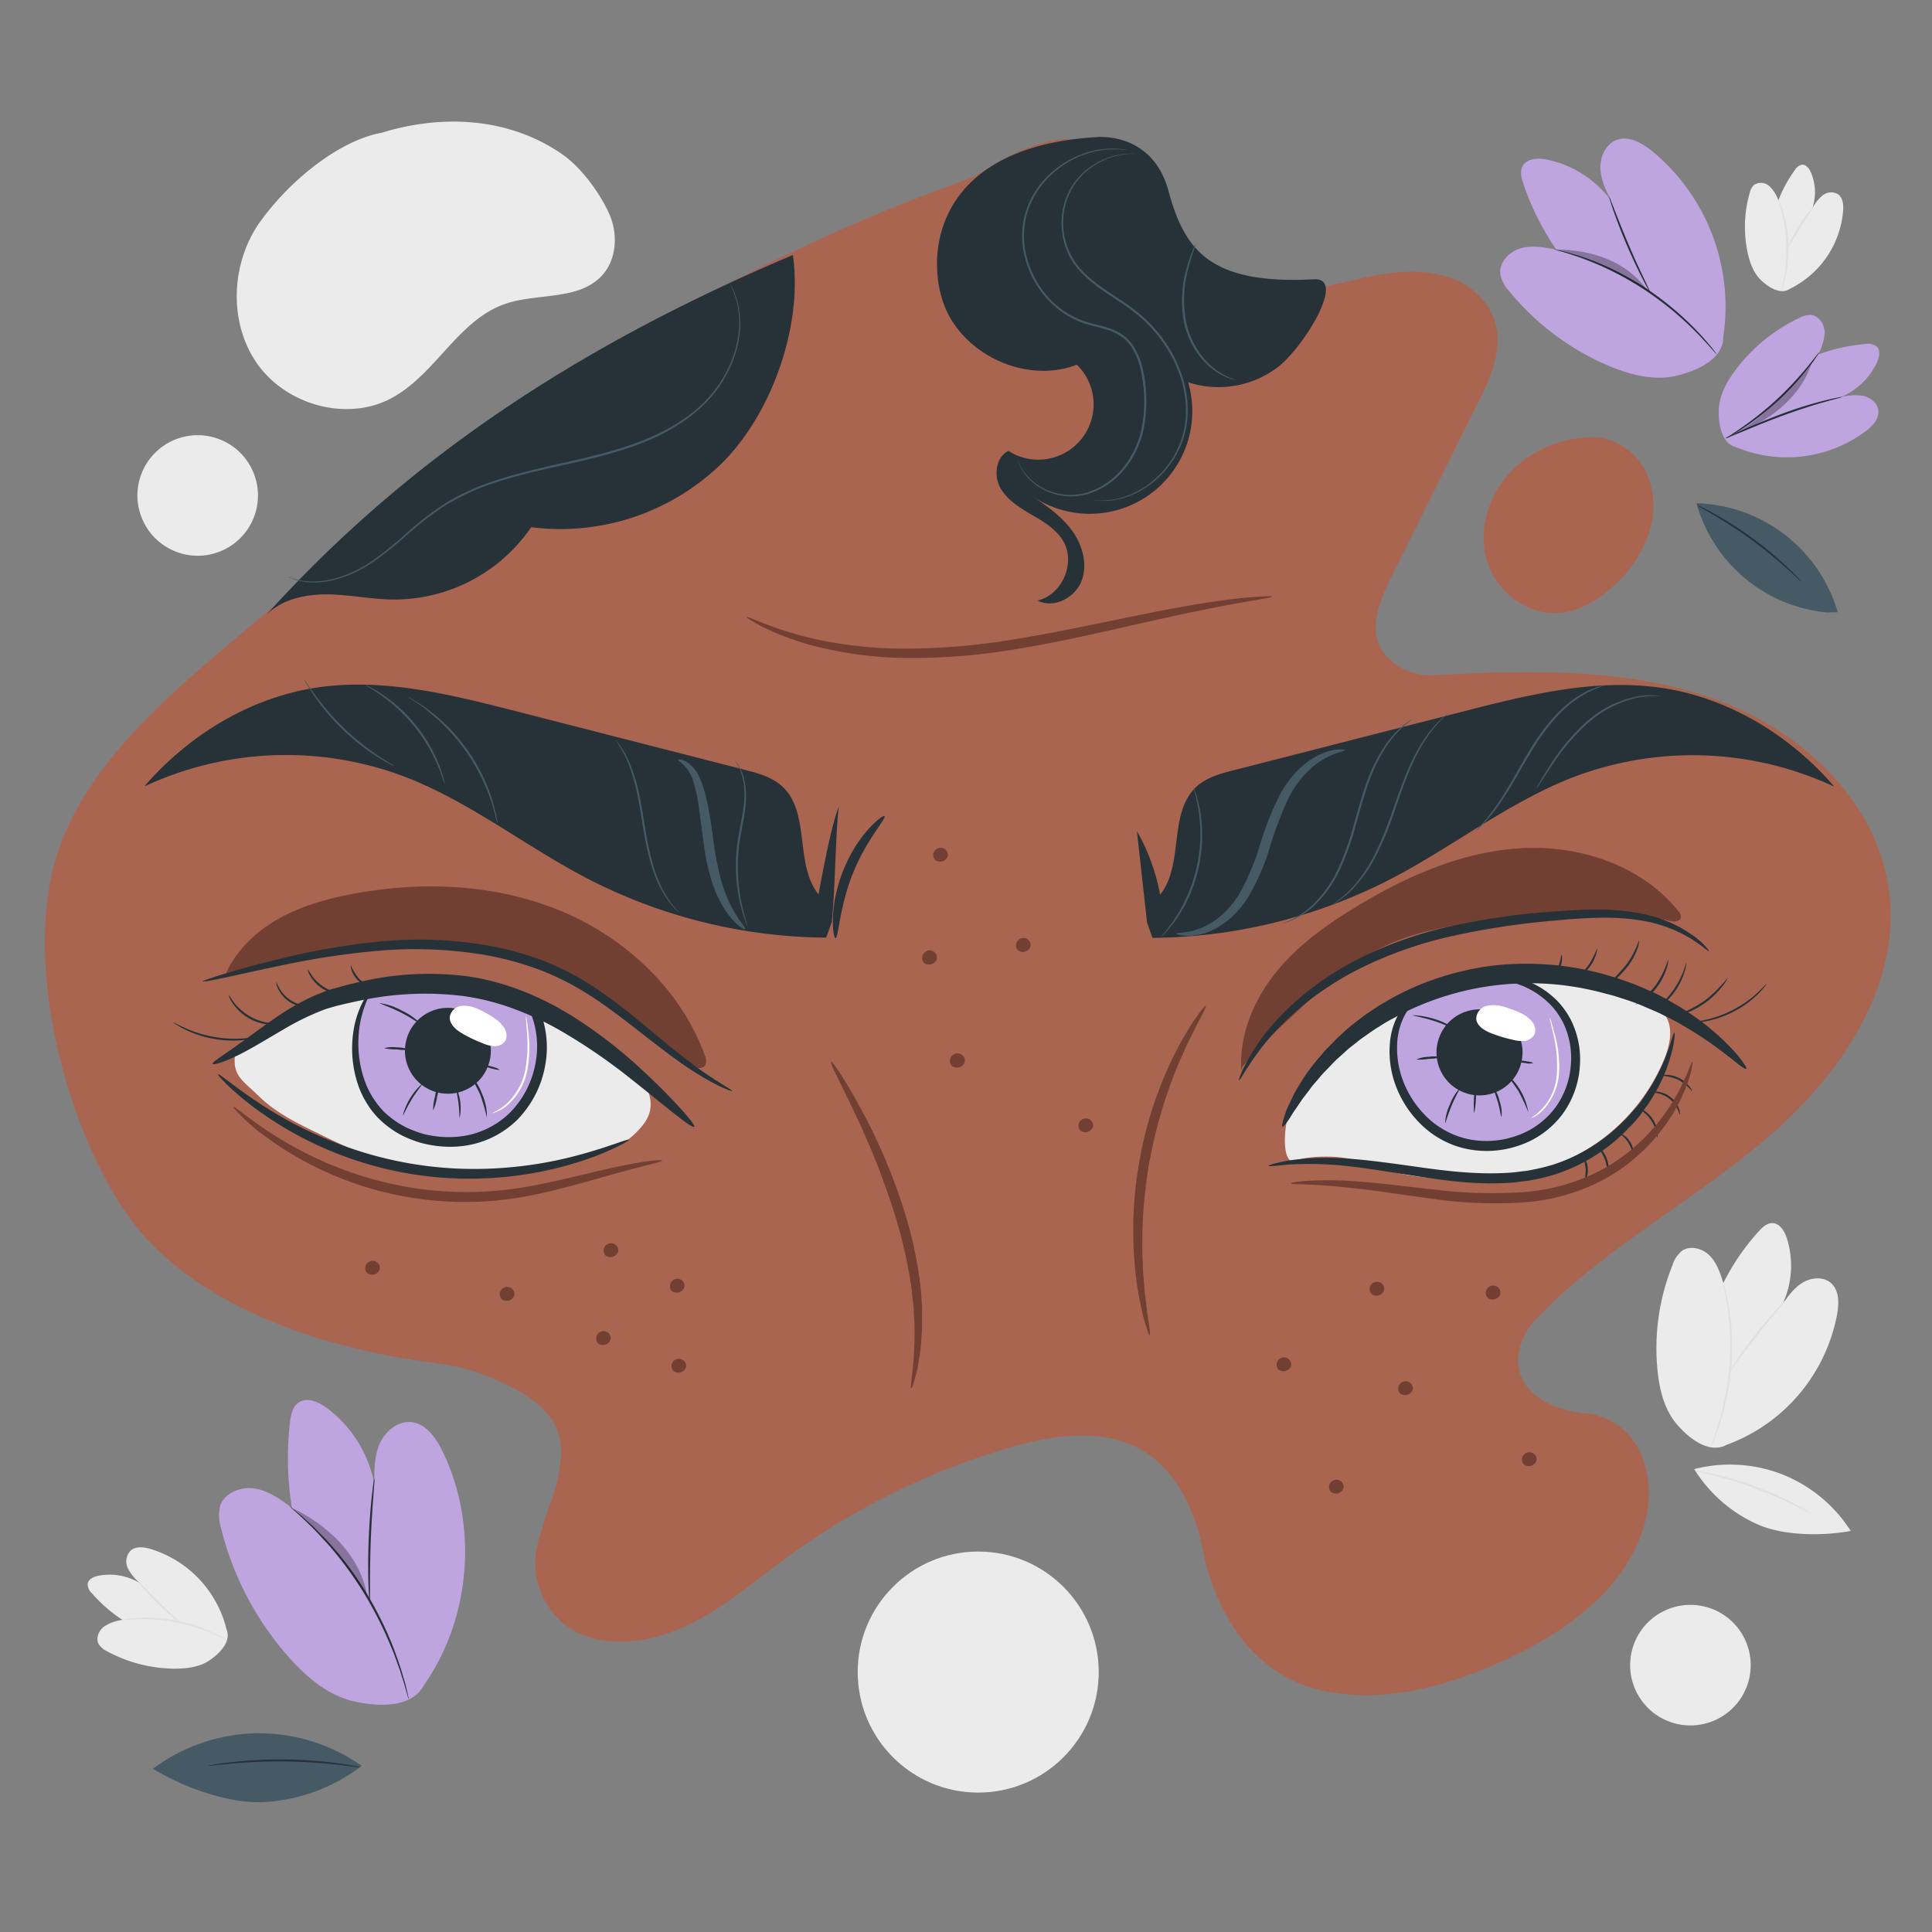<svg xmlns="http://www.w3.org/2000/svg" viewBox="0 0 500 500"><rect x="0" y="0" width="500" height="500" fill="#808080" stroke="none"/><g id="freepik--background-complete--inject-139"><path d="M39,400.88c-1.75-.51-3.84-.78-5.2.42a4.1,4.1,0,0,0-.67,4.66,12.12,12.12,0,0,0,3.23,3.84,15.17,15.17,0,0,0-10.88-2c-1.23.24-2.65.89-2.8,2.14a3.26,3.26,0,0,0,1.07,2.36,38.32,38.32,0,0,0,7.94,6.93A11,11,0,0,0,26.87,421c-1.36,1.06-2.15,3.06-1.3,4.56a5.26,5.26,0,0,0,2.15,1.8,37.34,37.34,0,0,0,17.45,4.49c3.22,0,6.59-.42,9.23-2.27s5.43-4.79,4.26-7.79l.19.88A28.94,28.94,0,0,0,39,400.88Z" style="fill:#ebebeb"></path><path d="M58.7,424.46c0,.07-1.43-.68-3.78-1.68a48.78,48.78,0,0,0-9.5-2.91,45,45,0,0,0-9.9-.8c-2.55.09-4.12.32-4.13.23a4.55,4.55,0,0,1,1.09-.25,29.11,29.11,0,0,1,3-.34,39.46,39.46,0,0,1,10,.64,42,42,0,0,1,9.55,3.1c1.16.54,2.08,1,2.7,1.39A4,4,0,0,1,58.7,424.46Z" style="fill:#e0e0e0"></path><path d="M46.67,420a8.19,8.19,0,0,1-1.8-1.32c-1.07-.88-2.49-2.15-4-3.62s-2.79-2.89-3.69-3.94a9.13,9.13,0,0,1-1.35-1.78c.11-.1,2.41,2.41,5.4,5.35S46.77,419.86,46.67,420Z" style="fill:#e0e0e0"></path><path d="M475.47,340c.48-2.77.52-6-1.57-7.91-1.93-1.74-5-1.53-7.28-.2s-3.81,3.5-5.31,5.63a23.5,23.5,0,0,0,1.13-17.05c-.6-1.86-1.84-3.93-3.79-3.93-1.38,0-2.5,1.05-3.43,2.06A59.14,59.14,0,0,0,446,332.05c-.8-2.55-1.66-5.19-3.54-7.09s-5.08-2.76-7.24-1.19a7.86,7.86,0,0,0-2.37,3.62A57.64,57.64,0,0,0,429,355c.53,4.95,1.82,10,5.12,13.78s8.31,7.49,12.72,5.16l-1.33.45A44.76,44.76,0,0,0,475.47,340Z" style="fill:#ebebeb"></path><path d="M442.74,374.46a10.93,10.93,0,0,1,.54-1.64c.38-1,.89-2.55,1.46-4.44s1.16-4.17,1.68-6.73a75.12,75.12,0,0,0,1.17-8.39,73.87,73.87,0,0,0,.12-8.48c-.15-2.6-.39-4.94-.7-6.89-.12-1-.32-1.85-.45-2.63s-.28-1.43-.41-2a10.46,10.46,0,0,1-.31-1.69,12.63,12.63,0,0,1,.51,1.64c.16.54.33,1.19.49,2s.38,1.65.53,2.63a58.22,58.22,0,0,1,.81,6.93,66.38,66.38,0,0,1-.08,8.54,69.21,69.21,0,0,1-1.21,8.45,63.93,63.93,0,0,1-1.8,6.74c-.62,1.88-1.18,3.39-1.62,4.4A10.8,10.8,0,0,1,442.74,374.46Z" style="fill:#e0e0e0"></path><path d="M447.5,355.18a3,3,0,0,1,.43-.82c.31-.51.77-1.24,1.37-2.12,1.18-1.78,2.88-4.18,4.88-6.74s3.93-4.8,5.36-6.38c.72-.78,1.31-1.41,1.73-1.83s.66-.65.69-.62a24.3,24.3,0,0,1-2.14,2.69c-1.36,1.64-3.23,3.9-5.23,6.46s-3.73,4.91-5,6.63A26.9,26.9,0,0,1,447.5,355.18Z" style="fill:#e0e0e0"></path><path d="M477,54.52c.11-1.55-.06-3.34-1.31-4.25a3.5,3.5,0,0,0-4,.31A10.15,10.15,0,0,0,469,54a13,13,0,0,0-.37-9.44c-.43-1-1.23-2-2.31-1.94a2.8,2.8,0,0,0-1.76,1.33,33.38,33.38,0,0,0-4.31,7.91,9.27,9.27,0,0,0-2.35-3.69,3.22,3.22,0,0,0-4.05-.24A4.39,4.39,0,0,0,452.8,50a31.9,31.9,0,0,0-.51,15.38c.58,2.69,1.58,5.42,3.61,7.28s5,3.64,7.29,2.11l-.7.32A24.73,24.73,0,0,0,477,54.52Z" style="fill:#ebebeb"></path><path d="M461,75.34c-.08,0,.28-1.33.67-3.48a42.4,42.4,0,0,0,.66-8.45,39.49,39.49,0,0,0-1.17-8.4c-.54-2.11-1-3.37-.93-3.41a3.87,3.87,0,0,1,.42.86,20.49,20.49,0,0,1,.86,2.46,33.36,33.36,0,0,1,1.34,8.47,35.72,35.72,0,0,1-.82,8.55c-.24,1.07-.48,1.93-.67,2.51A3.29,3.29,0,0,1,461,75.34Z" style="fill:#e0e0e0"></path><path d="M462.46,64.47a28.56,28.56,0,0,1,3-5.77,28.52,28.52,0,0,1,3.86-5.24c.13.09-1.52,2.48-3.42,5.51S462.6,64.54,462.46,64.47Z" style="fill:#e0e0e0"></path><path d="M461.32,381.6a37.26,37.26,0,0,0-22.86-1.4,37,37,0,0,0,16.38,14.3c6.73,3,16.89,3.06,24.12,1.7A37.25,37.25,0,0,0,461.32,381.6Z" style="fill:#ebebeb"></path><path d="M468.45,391.53a5.63,5.63,0,0,1-1.15-.51c-.81-.41-1.84-.91-3.06-1.51-2.59-1.26-6.22-2.89-10.34-4.41s-7.95-2.62-10.73-3.34l-3.31-.83a5.92,5.92,0,0,1-1.21-.35,5.47,5.47,0,0,1,1.25.15c.8.13,1.94.35,3.35.67a88.06,88.06,0,0,1,21.16,7.78c1.28.67,2.3,1.24,3,1.66A6.33,6.33,0,0,1,468.45,391.53Z" style="fill:#e0e0e0"></path><path d="M157.57,55.13c-2.39-5.25-7.06-11.63-11.77-15-14.39-10.13-32.06-10.4-47-5.78-4.8.87-9.79,3.28-14.48,6.45h0A70,70,0,0,0,67.17,57.6c-7.45,10.66-8.07,26-.55,36.6s23.11,15,34.6,8.89S118.5,82.9,130.65,78.68c8.39-2.92,19.08-.82,25.12-7.35C159.68,67.1,160,60.37,157.57,55.13Z" style="fill:#ebebeb"></path><circle cx="51.17" cy="128.22" r="15.6" transform="translate(-44.47 28.66) rotate(-22.09)" style="fill:#ebebeb"></circle><circle cx="437.5" cy="430.97" r="15.6" transform="translate(-81.95 758.56) rotate(-76.81)" style="fill:#ebebeb"></circle><circle cx="253.16" cy="432.73" r="31.19" style="fill:#ebebeb"></circle></g><g id="freepik--Plants--inject-139"><path d="M482.16,102.43a14.23,14.23,0,0,0-5.9.4,18,18,0,0,0,9.48-9c.63-1.35,1-3.15-.08-4.17a3.88,3.88,0,0,0-3-.62,46,46,0,0,0-12.14,2.72,13,13,0,0,0,1.7-5.8c-.07-2-1.42-4.19-3.45-4.43a6,6,0,0,0-3.21.8A44.15,44.15,0,0,0,449.1,95.84c-2.27,3-4.19,6.58-4.28,10.38s.77,8.52,4.45,9.5l-1-.44a34.18,34.18,0,0,0,34.61-3.71c1.7-1.3,3.42-3.1,3.23-5.24C486,104.35,484.1,102.86,482.16,102.43Z" style="fill:#BFA5E0"></path><path d="M476.81,102.72a6.07,6.07,0,0,1-1.21.38l-3.33.91c-2.8.79-6.64,2-10.81,3.53s-7.89,3.09-10.58,4.2l-3.2,1.31a5,5,0,0,1-1.2.41,7.12,7.12,0,0,1,1.12-.6c.73-.36,1.8-.86,3.13-1.46,2.66-1.2,6.37-2.8,10.55-4.35a104.38,104.38,0,0,1,10.9-3.4c1.42-.34,2.57-.6,3.37-.75A5.55,5.55,0,0,1,476.81,102.72Z" style="fill:#263238"></path><path d="M470.82,91.16a6.67,6.67,0,0,1-.69,1.11C469.67,93,469,94,468,95.16a71.74,71.74,0,0,1-7.94,8.67,70.72,70.72,0,0,1-9.28,7.22c-1.26.82-2.3,1.45-3,1.86a6.07,6.07,0,0,1-1.17.59,6.85,6.85,0,0,1,1.06-.76c.71-.46,1.71-1.14,2.95-2a84.94,84.94,0,0,0,9.13-7.3,86.48,86.48,0,0,0,8-8.51c.95-1.16,1.7-2.11,2.22-2.78A6.16,6.16,0,0,1,470.82,91.16Z" style="fill:#263238"></path><g style="opacity:0.3"><path d="M448.83,112.3c8.78-3,17.14-9.35,20-18.29C462.49,101.67,456,108.51,448.83,112.3Z"></path></g><path d="M427.44,39c-2.56-2-5.86-3.91-8.95-2.83-2.87,1-4.39,4.3-4.3,7.33S415.64,49.31,417,52a27.38,27.38,0,0,0-16.79-10.71c-2.23-.43-5-.32-6.14,1.67-.77,1.4-.33,3.14.19,4.66a69.56,69.56,0,0,0,8.53,17c-3.05-.61-6.24-1.21-9.22-.36s-5.68,3.65-5.28,6.73a9.29,9.29,0,0,0,2.37,4.46,67.19,67.19,0,0,0,26,19.36C422,97,428,98.58,433.62,97.29S445.94,93,446,87.2l-.29,1.6A52.17,52.17,0,0,0,427.44,39Z" style="fill:#BFA5E0"></path><path d="M444.28,91.69s-.15-.12-.38-.37l-1-1.11c-.42-.48-.93-1.08-1.57-1.74S440,87,439.2,86.22c-1.6-1.65-3.6-3.53-5.92-5.5a90.36,90.36,0,0,0-7.93-5.9,82.92,82.92,0,0,0-8.6-4.87,76.24,76.24,0,0,0-7.44-3.15c-1.07-.42-2.07-.71-2.93-1s-1.63-.52-2.25-.69l-1.42-.42a2.26,2.26,0,0,1-.49-.19,2.34,2.34,0,0,1,.51.08l1.46.33c.63.15,1.39.34,2.27.61s1.89.53,3,.93A72.92,72.92,0,0,1,417,69.51a81.89,81.89,0,0,1,8.68,4.87,83.13,83.13,0,0,1,7.95,6,78.47,78.47,0,0,1,5.88,5.6c.81.83,1.48,1.63,2.09,2.32s1.11,1.29,1.51,1.8l.91,1.18A2.22,2.22,0,0,1,444.28,91.69Z" style="fill:#263238"></path><path d="M427.24,76a4.32,4.32,0,0,1-.58-.91c-.34-.6-.82-1.49-1.39-2.59-1.14-2.2-2.63-5.29-4.13-8.77s-2.71-6.7-3.52-9c-.41-1.17-.72-2.13-.92-2.79a5.17,5.17,0,0,1-.27-1.05,4,4,0,0,1,.46,1c.29.75.65,1.66,1.07,2.73.9,2.31,2.17,5.49,3.66,9s2.93,6.58,4,8.82c.49,1,.9,1.93,1.24,2.66A4.45,4.45,0,0,1,427.24,76Z" style="fill:#263238"></path><path d="M402.76,64.61s15.62-.83,23.49,10.49C426.25,75.1,414.12,66.78,402.76,64.61Z" style="opacity:0.3"></path><path d="M114.5,375.54c-1.69-3.44-4.24-7.08-8-7.49-3.53-.39-6.8,2.34-8.23,5.59s-1.41,6.92-1.38,10.46a32,32,0,0,0-12.36-19.76c-2.14-1.58-5.16-2.87-7.32-1.32-1.53,1.09-1.93,3.15-2.15,5a81.47,81.47,0,0,0,.48,22.22c-2.91-2.18-6-4.42-9.56-5s-7.83,1-9,4.46a10.8,10.8,0,0,0,.26,5.9A78.77,78.77,0,0,0,75,429.17c4.54,5.05,10,9.66,16.66,11.15s15.18,1.66,18.19-4.43l-1.1,1.55C121.78,420,124.07,395.12,114.5,375.54Z" style="fill:#BFA5E0"></path><path d="M105.77,439.75a2.64,2.64,0,0,1-.2-.57c-.12-.44-.28-1-.48-1.67s-.44-1.62-.77-2.64-.66-2.19-1.13-3.46-.92-2.66-1.53-4.13-1.25-3-2-4.66a102.61,102.61,0,0,0-5.41-10.23,99.57,99.57,0,0,0-6.64-9.48c-1.14-1.37-2.2-2.69-3.28-3.85s-2.07-2.25-3-3.21-1.83-1.79-2.6-2.54-1.46-1.35-2-1.85l-1.3-1.15a2.47,2.47,0,0,1-.43-.44,3.51,3.51,0,0,1,.5.35l1.36,1.09c.59.47,1.31,1.06,2.09,1.79s1.73,1.52,2.67,2.49,2,2,3.08,3.18,2.18,2.47,3.33,3.84a94.44,94.44,0,0,1,6.72,9.51,98.15,98.15,0,0,1,5.4,10.3c.7,1.65,1.39,3.21,1.93,4.7s1.05,2.89,1.47,4.18.75,2.46,1.06,3.49.52,1.93.69,2.67.28,1.25.38,1.69A2.11,2.11,0,0,1,105.77,439.75Z" style="fill:#263238"></path><path d="M95.64,414.63a6.34,6.34,0,0,1-.13-1.25c-.06-.81-.11-2-.16-3.44-.08-2.9-.11-6.92.06-11.35s.5-8.43.81-11.32c.16-1.45.3-2.61.42-3.42a5.35,5.35,0,0,1,.23-1.24,6.71,6.71,0,0,1,0,1.26c-.07.92-.15,2.07-.25,3.43-.22,2.89-.49,6.89-.66,11.31s-.2,8.42-.21,11.32c0,1.37,0,2.52,0,3.44A5.48,5.48,0,0,1,95.64,414.63Z" style="fill:#263238"></path><path d="M75.5,390.26s16.93,7,19.56,22.9C95.06,413.16,86.42,398.26,75.5,390.26Z" style="opacity:0.3"></path><path d="M472.8,158.5a38.81,38.81,0,0,1-33.74-28.25,39.17,39.17,0,0,1,36.55,28.19" style="fill:#455a64"></path><path d="M466.27,150.59a6.51,6.51,0,0,1-1-.86c-.62-.59-1.53-1.42-2.67-2.44-2.26-2-5.48-4.77-9.23-7.53s-7.33-5-10-6.55c-1.31-.78-2.38-1.39-3.13-1.81a7.63,7.63,0,0,1-1.13-.71,6.93,6.93,0,0,1,1.23.53c.77.36,1.87.93,3.21,1.67a92.22,92.22,0,0,1,10.08,6.45,94.16,94.16,0,0,1,9.18,7.68c1.11,1.06,2,1.93,2.56,2.56A6.32,6.32,0,0,1,466.27,150.59Z" style="fill:#263238"></path><path d="M66.47,448.57a46.26,46.26,0,0,0-26.89,9.18c7.79,4.76,19.62,9.12,28.74,8.63A45.77,45.77,0,0,0,93.6,457,46.26,46.26,0,0,0,66.47,448.57Z" style="fill:#455a64"></path><path d="M53.83,457a8.08,8.08,0,0,1,1.52-.32c1-.18,2.43-.39,4.21-.6a113.64,113.64,0,0,1,14-.73,112.08,112.08,0,0,1,14,1c1.77.25,3.2.48,4.19.68a8,8,0,0,1,1.51.35,8.48,8.48,0,0,1-1.55-.15c-1-.13-2.42-.31-4.2-.51-3.55-.4-8.47-.8-13.93-.86s-10.38.25-13.94.58c-1.77.16-3.21.31-4.21.43A9.82,9.82,0,0,1,53.83,457Z" style="fill:#263238"></path></g><g id="freepik--Character--inject-139"><path d="M488.89,230.62c-2.94-22.81-22.06-41-43.56-49.12-23.4-8.87-49.34-8-74.19-6.78a15.8,15.8,0,0,1-10.49-3.15c-7.72-6-4.15-15.08-.56-22.29q11.13-22.32,22.25-44.65c4.13-8.3,8.4-17.9,1.9-26.44a19.45,19.45,0,0,0-10.42-6.76c-10.29-2.86-20.31.45-30.3,2.57-17.13,3.63-39.52.92-45.36-15.58-1.54-4.35-1.65-9.18-3.8-13.27-3.76-7.18-13-10.06-21-8.87-7.76,1.16-14.68,5.32-21.34,9.49A511.53,511.53,0,0,0,79.6,149.23c-24.15,22-57.88,43.78-65.82,75.48C7.05,251.53,16.79,290,32,313s46.66,34.43,74,38.78c6.68,1.07,13.85,1.61,19.89,4.32l0-.06c12.35,5.08,20.09,10.52,19.25,21.17-.56,7-2.06,9.78-4.29,16.36-.12.79-.94,3.33-1.26,4.29-3.45,10.47,1.78,22,12.19,25.62.69.24,1.4.44,2.1.61,9,2.15,18.48-.41,26.6-4.76s15.18-10.39,22.59-15.86a186.52,186.52,0,0,1,57.69-28.67c11.64-3.44,25-5.52,35.3.82,9.21,5.65,13.69,16.68,15.61,27.32,3.73,16,13.31,30.24,29.32,34.28s33-.56,48-7.36c16.84-7.62,33.76-20,37.23-38.13,1.7-8.86-.92-19.36-8.83-23.7a30.12,30.12,0,0,0-5.15-2.08c-1.32-.11-2.63-.24-3.93-.44-8.45-1.25-17.9-6.74-14.84-17.23a17.52,17.52,0,0,1,4.32-7.17c17.89-18.62,41.31-30.67,60.68-47.62C476.81,277.56,492,254.68,488.89,230.62Z" style="fill:#aa6550"></path><path d="M329.19,154.38c0,.19-1.9.54-5.35,1.12s-8.44,1.49-14.56,2.76-13.4,2.92-21.5,4.75-17,3.77-26.54,5.26a158.47,158.47,0,0,1-27.09,2,99.87,99.87,0,0,1-22.05-2.75,70.67,70.67,0,0,1-14.12-5,19.81,19.81,0,0,1-2.08-1.07l-1.49-.86c-.8-.48-1.2-.77-1.15-.85s.52,0,1.38.38l1.58.63c.62.26,1.34.56,2.16.84a89.4,89.4,0,0,0,14.13,4.13,109.8,109.8,0,0,0,21.67,2.15,171.77,171.77,0,0,0,26.67-2.15c9.4-1.47,18.31-3.34,26.43-5s15.45-3.18,21.66-4.21,11.26-1.68,14.77-1.95S329.17,154.21,329.19,154.38Z" style="fill:#723f33"></path><path d="M235.86,359.28c-.46-.1.7-5,.82-12.95,0-1,0-2,0-3.12s-.12-2.21-.18-3.38c0-.58,0-1.18-.1-1.78l-.21-1.83c-.15-1.24-.24-2.52-.44-3.82A127.17,127.17,0,0,0,232,315.69a199.64,199.64,0,0,0-11.48-29.06c-3.47-7.24-5.79-11.66-5.45-11.86s3.17,3.93,7.09,11A149.58,149.58,0,0,1,234.52,315a108.74,108.74,0,0,1,3.61,17.14c.18,1.34.24,2.66.36,3.93,0,.64.09,1.27.14,1.88s0,1.24,0,1.84c0,1.2,0,2.35,0,3.47s-.13,2.18-.18,3.2-.12,2-.24,2.9-.27,1.76-.4,2.57-.25,1.54-.36,2.22-.33,1.29-.48,1.84C236.44,358.14,236,359.32,235.86,359.28Z" style="fill:#723f33"></path><path d="M297.54,345.52c-.18.05-.61-1.13-1.24-3.3-.16-.55-.33-1.16-.51-1.82s-.31-1.4-.48-2.19c-.31-1.58-.73-3.37-1-5.39-.14-1-.28-2.06-.43-3.15s-.2-2.25-.3-3.44c-.24-2.38-.25-4.94-.31-7.63a104,104,0,0,1,5.86-34.34c.95-2.51,1.81-4.92,2.82-7.09.49-1.08.93-2.15,1.42-3.14s1-1.94,1.46-2.84c.89-1.82,1.88-3.37,2.7-4.76.42-.68.79-1.33,1.17-1.91l1.09-1.54c1.32-1.84,2.12-2.81,2.27-2.71s-.36,1.25-1.4,3.24c-.27.49-.56,1-.88,1.64s-.63,1.28-1,2c-.69,1.43-1.55,3-2.32,4.86l-1.28,2.86c-.44,1-.82,2.06-1.26,3.14-.91,2.16-1.67,4.55-2.53,7a130.88,130.88,0,0,0-4.09,16.6,128.67,128.67,0,0,0-1.65,17c0,2.63-.08,5.14.07,7.47.05,1.17.05,2.31.14,3.39s.18,2.12.26,3.12c.11,2,.4,3.78.58,5.35.09.79.17,1.53.25,2.21s.2,1.28.29,1.84C297.61,344.23,297.71,345.48,297.54,345.52Z" style="fill:#723f33"></path><path d="M174.86,331a1.89,1.89,0,0,0-1,3.1,2.1,2.1,0,0,0,3.28-1A1.85,1.85,0,0,0,174.86,331Z" style="fill:#723f33"></path><path d="M240.17,246a2,2,0,0,0-1.07,3.18,2.15,2.15,0,0,0,3.36-1A1.9,1.9,0,0,0,240.17,246Z" style="fill:#723f33"></path><path d="M157.7,321.8a1.89,1.89,0,0,0-1,3.1,2.09,2.09,0,0,0,3.28-1A1.85,1.85,0,0,0,157.7,321.8Z" style="fill:#723f33"></path><path d="M355.93,331.78a1.89,1.89,0,0,0-1,3.1,2.1,2.1,0,0,0,3.28-1A1.85,1.85,0,0,0,355.93,331.78Z" style="fill:#723f33"></path><path d="M363.34,357.52a1.89,1.89,0,0,0-1,3.1,2.1,2.1,0,0,0,3.28-1A1.85,1.85,0,0,0,363.34,357.52Z" style="fill:#723f33"></path><path d="M395.37,375.89a1.89,1.89,0,0,0-1,3.1,2.1,2.1,0,0,0,3.28-1A1.85,1.85,0,0,0,395.37,375.89Z" style="fill:#723f33"></path><path d="M386,332.77a1.89,1.89,0,0,0-1,3.1,2.09,2.09,0,0,0,3.28-1A1.85,1.85,0,0,0,386,332.77Z" style="fill:#723f33"></path><path d="M331.85,351.34a1.89,1.89,0,0,0-1,3.1,2.1,2.1,0,0,0,3.28-1A1.85,1.85,0,0,0,331.85,351.34Z" style="fill:#723f33"></path><path d="M345.43,383a1.89,1.89,0,0,0-1,3.1,2.1,2.1,0,0,0,3.28-1A1.85,1.85,0,0,0,345.43,383Z" style="fill:#723f33"></path><path d="M175.27,351.71a1.89,1.89,0,0,0-1,3.1,2.1,2.1,0,0,0,3.28-1A1.85,1.85,0,0,0,175.27,351.71Z" style="fill:#723f33"></path><path d="M247.39,272.66a1.94,1.94,0,0,0-1.07,3.18,2.15,2.15,0,0,0,3.36-1A1.9,1.9,0,0,0,247.39,272.66Z" style="fill:#723f33"></path><path d="M280.58,289.49a1.89,1.89,0,0,0-1,3.1,2.1,2.1,0,0,0,3.28-1A1.85,1.85,0,0,0,280.58,289.49Z" style="fill:#723f33"></path><path d="M264.42,242.82a1.89,1.89,0,0,0-1,3.1,2.1,2.1,0,0,0,3.28-1A1.85,1.85,0,0,0,264.42,242.82Z" style="fill:#723f33"></path><path d="M243,219.46a1.89,1.89,0,0,0-1,3.1,2.1,2.1,0,0,0,3.28-1A1.85,1.85,0,0,0,243,219.46Z" style="fill:#723f33"></path><path d="M155.8,344.53a1.91,1.91,0,0,0-1.05,3.11,2.1,2.1,0,0,0,3.28-1A1.85,1.85,0,0,0,155.8,344.53Z" style="fill:#723f33"></path><path d="M96,326.36a1.89,1.89,0,0,0-1,3.1,2.1,2.1,0,0,0,3.28-1A1.85,1.85,0,0,0,96,326.36Z" style="fill:#723f33"></path><path d="M130.82,333.12a1.89,1.89,0,0,0-1,3.1,2.1,2.1,0,0,0,3.28-1A1.85,1.85,0,0,0,130.82,333.12Z" style="fill:#723f33"></path><path d="M89,257.25a3.76,3.76,0,0,1-1.78,0,9.71,9.71,0,0,1-6.94-4.7,4.08,4.08,0,0,1-.64-1.66,12.2,12.2,0,0,1,1,1.46,11.29,11.29,0,0,0,2.92,2.91,11.16,11.16,0,0,0,3.78,1.63A12.35,12.35,0,0,1,89,257.25Z" style="fill:#263238"></path><path d="M96.51,255.58c0,.06-.51.06-1.27-.19A7,7,0,0,1,91,251.1c-.24-.77-.25-1.27-.18-1.28A12.08,12.08,0,0,0,93,253.36,12.23,12.23,0,0,0,96.51,255.58Z" style="fill:#263238"></path><path d="M213.81,242.66a136.69,136.69,0,0,1-61.93-15.37c-16.1-8.38-30.56-20-47.54-26.43a86.75,86.75,0,0,0-67,2.68C48.7,190.37,64.42,180.7,81.59,178c17.35-2.69,34.92,1.7,51.92,6.05l59.14,15.15c3.47.89,7.08,1.86,9.74,4.27,7.44,6.75,3.16,20.17,9.45,28,1.06-5.77,3.23-17.52,5.22-22.7-.88,7.88-.93,22-1.8,29.89" style="fill:#263238"></path><path d="M228.9,211.22c.57.54-4.8,6.26-8.25,15s-3.64,16.57-4.43,16.57c-.33,0-.76-2-.67-5.21a33.66,33.66,0,0,1,.68-5.64,41.67,41.67,0,0,1,2-6.69,41,41,0,0,1,3.17-6.22,34.5,34.5,0,0,1,3.42-4.54C227,212.11,228.67,211,228.9,211.22Z" style="fill:#263238"></path><path d="M175.54,196.64c0-.14.8-.2,2,.44a9.18,9.18,0,0,1,3.55,4.23c1.94,4.27,2.73,10.39,3.66,17a76.38,76.38,0,0,0,1.77,9.09,37,37,0,0,0,2.64,7c1.93,3.78,3.92,5.66,3.64,6s-2.71-1.21-5.24-5.05a30.3,30.3,0,0,1-3.33-7.21,55.43,55.43,0,0,1-2.05-9.39c-.44-3.31-.86-6.45-1.25-9.33a43.38,43.38,0,0,0-1.54-7.32,9.92,9.92,0,0,0-2.44-4.1C176.11,197.13,175.48,196.84,175.54,196.64Z" style="fill:#455a64"></path><path d="M159.34,191.51s.13.12.33.37a12.44,12.44,0,0,1,.85,1.13,25.46,25.46,0,0,1,2.48,4.56,43.11,43.11,0,0,1,2.28,7.35c.65,2.83,1.14,6,1.67,9.26a82.64,82.64,0,0,0,1.91,9.16,35.08,35.08,0,0,0,2.77,7.09,23.92,23.92,0,0,0,2.86,4.26c.79.93,1.27,1.4,1.24,1.44s-.15-.1-.38-.31-.61-.53-1-1a21.7,21.7,0,0,1-3-4.22,33.58,33.58,0,0,1-2.91-7.13,77.93,77.93,0,0,1-2-9.22c-.53-3.29-1-6.42-1.62-9.23a46,46,0,0,0-2.16-7.32,28.62,28.62,0,0,0-2.31-4.59C159.71,192.09,159.31,191.54,159.34,191.51Z" style="fill:#455a64"></path><path d="M190.2,196.83s.12.1.31.33a7.58,7.58,0,0,1,.73,1.07,13.11,13.11,0,0,1,1.57,4.47,23,23,0,0,1,0,7c-.35,2.63-1,5.46-1.44,8.45a46.21,46.21,0,0,0,.51,15.41c.4,1.94.83,3.5,1.16,4.56a12,12,0,0,1,.47,1.67,1.9,1.9,0,0,1-.2-.41c-.11-.27-.28-.67-.47-1.2a39.73,39.73,0,0,1-1.32-4.54,43.78,43.78,0,0,1-.67-15.56c.42-3,1.12-5.85,1.48-8.45a23.53,23.53,0,0,0,.14-6.91,13.84,13.84,0,0,0-1.39-4.43C190.55,197.35,190.16,196.86,190.2,196.83Z" style="fill:#455a64"></path><path d="M105.51,180.35a9.91,9.91,0,0,1,1.45.76c.46.25,1,.58,1.64,1s1.35.86,2.09,1.45,1.58,1.18,2.42,1.92,1.7,1.53,2.61,2.39a52,52,0,0,1,5.24,6.19,51,51,0,0,1,4.1,7c.51,1.14,1,2.21,1.39,3.26s.73,2,1,2.91.48,1.73.67,2.46a18.54,18.54,0,0,1,.4,1.88,9.28,9.28,0,0,1,.23,1.62,12.44,12.44,0,0,1-.43-1.58c-.11-.51-.26-1.14-.48-1.85s-.41-1.53-.74-2.41-.63-1.86-1.06-2.87-.9-2.09-1.41-3.21a54.51,54.51,0,0,0-4.09-6.92,53.78,53.78,0,0,0-5.16-6.15c-.89-.86-1.71-1.7-2.56-2.41s-1.61-1.37-2.35-2-1.43-1.06-2-1.5-1.14-.79-1.59-1.07A9.82,9.82,0,0,1,105.51,180.35Z" style="fill:#455a64"></path><path d="M115.12,203c-.1,0-.56-1.81-1.73-4.63a43.3,43.3,0,0,0-2.35-4.79,47.07,47.07,0,0,0-3.67-5.41,46.37,46.37,0,0,0-4.47-4.78,42.64,42.64,0,0,0-4.15-3.36c-2.49-1.76-4.18-2.62-4.13-2.71a7.67,7.67,0,0,1,1.21.55c.39.19.85.44,1.37.76s1.13.65,1.76,1.1a38.87,38.87,0,0,1,4.27,3.3,39.7,39.7,0,0,1,8.22,10.31,38.73,38.73,0,0,1,2.29,4.89c.29.71.49,1.38.68,2a15.59,15.59,0,0,1,.43,1.51A5.8,5.8,0,0,1,115.12,203Z" style="fill:#455a64"></path><path d="M78.63,175.67a6.37,6.37,0,0,1,.76,1.05c.45.7,1.12,1.69,2,2.9a64.1,64.1,0,0,0,16.55,16c1.24.83,2.25,1.48,3,1.9a5.68,5.68,0,0,1,1.08.73,6.5,6.5,0,0,1-1.18-.55c-.74-.38-1.79-1-3.06-1.77a56.61,56.61,0,0,1-16.65-16.12c-.83-1.24-1.47-2.27-1.87-3A6.46,6.46,0,0,1,78.63,175.67Z" style="fill:#455a64"></path><path d="M424.91,120.28A15.91,15.91,0,0,0,413,113.14h0a13.83,13.83,0,0,0-2.65.1,29.52,29.52,0,0,0-19.46,8.93c-5.69,6-8.44,15-6.08,22.89S395,159.19,403.3,158.65c5.49-.36,10.48-3.44,14.5-7.21A31.8,31.8,0,0,0,427.07,137C428.62,131.41,428.08,125.12,424.91,120.28Z" style="fill:#aa6550"></path><path d="M298.26,242.72a136.69,136.69,0,0,0,61.93-15.37c16.11-8.39,30.57-20,47.55-26.43a86.68,86.68,0,0,1,67,2.68c-11.33-13.17-27.06-22.84-44.23-25.5-17.34-2.69-34.91,1.69-51.91,6.05L319.43,199.3c-3.47.89-7.09,1.85-9.74,4.26-7.45,6.76-3.17,20.18-9.46,28a51.78,51.78,0,0,0-6-16.46q1.32,11.82,2.62,23.64" style="fill:#263238"></path><path d="M348.1,194.11c0,.2-1,.37-2.56.95a18.87,18.87,0,0,0-6.11,3.66,26.43,26.43,0,0,0-6.28,8.49,97.81,97.81,0,0,0-4.66,12.51,55.71,55.71,0,0,1-5.58,12.63,25.56,25.56,0,0,1-3.91,4.77,20.35,20.35,0,0,1-4.38,3.15,15.12,15.12,0,0,1-7.47,1.95c-1.84-.07-2.79-.47-2.76-.62s1-.15,2.7-.4a16.89,16.89,0,0,0,6.61-2.52,20.94,20.94,0,0,0,3.78-3.1,24.29,24.29,0,0,0,3.39-4.5A60.47,60.47,0,0,0,326,218.89a81.35,81.35,0,0,1,5-12.78,30.36,30.36,0,0,1,3.37-5.11,23.48,23.48,0,0,1,3.88-3.71,16.53,16.53,0,0,1,7-3.21C347.08,193.78,348.09,194,348.1,194.11Z" style="fill:#455a64"></path><path d="M365.59,186.12s-.75.53-2,1.58a26.52,26.52,0,0,0-4.59,5.16,42.69,42.69,0,0,0-4.6,9.14c-1.35,3.63-2.44,7.76-3.67,12.07a65.84,65.84,0,0,1-4.4,11.88,30.88,30.88,0,0,1-6.13,8.33,20.38,20.38,0,0,1-5.79,3.88,14.31,14.31,0,0,1-1.79.63,3.21,3.21,0,0,1-.64.16c0-.06.87-.28,2.35-1a21.63,21.63,0,0,0,5.62-4,31.14,31.14,0,0,0,5.95-8.28,67.6,67.6,0,0,0,4.33-11.81c1.23-4.3,2.33-8.44,3.72-12.09a41.55,41.55,0,0,1,4.75-9.19,24.82,24.82,0,0,1,4.76-5.09,17.11,17.11,0,0,1,1.55-1.1A3.72,3.72,0,0,1,365.59,186.12Z" style="fill:#455a64"></path><path d="M375,184.4s-.61.57-1.69,1.61a31,31,0,0,0-4.05,4.9,49.32,49.32,0,0,0-4.41,8.32c-1.4,3.28-2.68,7-4,10.87a89.71,89.71,0,0,1-4.42,10.76,38.67,38.67,0,0,1-5.21,7.95,24.54,24.54,0,0,1-4.75,4.3,15.5,15.5,0,0,1-1.49.91,2.18,2.18,0,0,1-.54.28c0-.05.7-.47,1.91-1.36a26.07,26.07,0,0,0,4.59-4.36,40.21,40.21,0,0,0,5.06-7.94,94.68,94.68,0,0,0,4.36-10.72c1.36-3.88,2.66-7.59,4.09-10.87A46.73,46.73,0,0,1,369,190.7a27.89,27.89,0,0,1,4.21-4.84,14.32,14.32,0,0,1,1.34-1.11A2.47,2.47,0,0,1,375,184.4Z" style="fill:#455a64"></path><path d="M415.5,177.35a26.87,26.87,0,0,0-6.82,3.15,31.58,31.58,0,0,0-6.13,5.38,56.54,56.54,0,0,0-5.92,8.07c-1.86,3-3.51,6-5.1,8.68a75.54,75.54,0,0,1-4.52,6.9,37.71,37.71,0,0,1-3.62,4.22c-.45.48-.85.8-1.1,1s-.4.34-.42.32.49-.54,1.37-1.5a44.48,44.48,0,0,0,3.47-4.3c1.37-1.89,2.85-4.25,4.41-6.92s3.19-5.66,5.07-8.71a54.76,54.76,0,0,1,6-8.13,31,31,0,0,1,6.28-5.36,21.11,21.11,0,0,1,5-2.37,14.09,14.09,0,0,1,1.47-.38A1.73,1.73,0,0,1,415.5,177.35Z" style="fill:#455a64"></path><path d="M430.09,180.16a28.07,28.07,0,0,0-6.21.37,28.75,28.75,0,0,0-13.19,6.81,59,59,0,0,0-9.61,11.57l-2.51,3.84a10.14,10.14,0,0,1-1,1.38,10.06,10.06,0,0,1,.79-1.49c.54-.94,1.33-2.29,2.37-3.93A54.76,54.76,0,0,1,410.34,187a28,28,0,0,1,13.47-6.78,19.21,19.21,0,0,1,4.61-.25,10.42,10.42,0,0,1,1.25.15A1.21,1.21,0,0,1,430.09,180.16Z" style="fill:#455a64"></path><path d="M308.87,203.77a8.87,8.87,0,0,1,.58,1.53,16.42,16.42,0,0,1,.55,1.85c.17.73.41,1.55.55,2.49a30.76,30.76,0,0,1,.41,3.06c.14,1.11.14,2.3.17,3.55a40.73,40.73,0,0,1-.87,8.09,41.72,41.72,0,0,1-2.54,7.73c-.55,1.13-1,2.21-1.63,3.16a27.77,27.77,0,0,1-1.64,2.62,25.13,25.13,0,0,1-1.53,2,14.81,14.81,0,0,1-1.26,1.46,9.8,9.8,0,0,1-1.16,1.16,9.08,9.08,0,0,1,1-1.29,18.83,18.83,0,0,0,1.18-1.51c.43-.6,1-1.26,1.45-2.06a29.46,29.46,0,0,0,1.58-2.63c.56-1,1-2,1.56-3.14a40,40,0,0,0,3.38-15.63c0-1.24,0-2.41-.13-3.51a28.65,28.65,0,0,0-.35-3,24.53,24.53,0,0,0-.47-2.48,16,16,0,0,0-.45-1.86A11,11,0,0,1,308.87,203.77Z" style="fill:#455a64"></path><path d="M321.28,277c-.63-9.06,3.1-18,8.77-25.14s13.19-12.49,20.95-17.2c13-7.91,27.39-14.24,42.58-15.13s31.31,4.4,40.79,16.3a2.11,2.11,0,0,1,.65,1.58c-.2,1.18-1.88,1.18-3,.9-13.09-3.13-26.78-1.87-40.18-.59-11.51,1.1-23.29,2.27-33.72,7.26-9.06,4.34-16.56,11.31-23.89,18.17a142,142,0,0,0-12.7,12.91" style="fill:#723f33"></path><path d="M361.12,261.31c-9.3,4.68-9.7,7.5-17.4,14.18-3.72,3.23-7.54,6.6-9.62,11.06s-2.62,16.12,1.67,13.71c1.58-.88,10.86-1.75,16.36.46,12.29,4.93,26.2,5.14,39.34,3.54A49.57,49.57,0,0,0,430.75,274c1.41-3.56,2.34-7.81.32-11.06-1.47-2.38-4.16-3.65-6.76-4.66a78.82,78.82,0,0,0-63.73,3.34" style="fill:#ebebeb"></path><path d="M433.35,267.26c.09,0,.08.46,0,1.29a23.09,23.09,0,0,1-.66,3.59,41.64,41.64,0,0,1-5.34,12.33c-.72,1.25-1.66,2.41-2.56,3.69s-2,2.5-3.2,3.68a44.47,44.47,0,0,1-8.26,6.89,45.32,45.32,0,0,1-10.75,5.16,52.76,52.76,0,0,1-6.13,1.51c-1.05.23-2.12.29-3.19.44a29.51,29.51,0,0,1-3.25.3c-8.75.5-16.94-.75-24.27-1.88s-13.88-2.25-19.42-2.71a89.15,89.15,0,0,0-13.14-.14c-3.09.32-4.82.5-4.86.31s1.63-.68,4.73-1.32a67.09,67.09,0,0,1,13.39-.68c5.66.22,12.33,1.14,19.65,2.17s15.39,2.13,23.77,1.65a28.79,28.79,0,0,0,3.1-.28c1-.14,2.05-.2,3-.41a53,53,0,0,0,5.81-1.39A44.37,44.37,0,0,0,412,296.71a44.91,44.91,0,0,0,8-6.38c1.18-1.1,2.16-2.32,3.17-3.43s1.86-2.28,2.59-3.44a48.48,48.48,0,0,0,5.91-11.61c.56-1.45.86-2.62,1.12-3.41S433.26,267.25,433.35,267.26Z" style="fill:#263238"></path><path d="M373,256a12,12,0,0,0-9.62,5.52,18.63,18.63,0,0,0-2.82,11,25.53,25.53,0,0,0,15.25,22.36c8.82,3.65,19.83,1.37,26.25-5.68s7.62-18.44,2.55-26.52-16.1-11.92-25-8.49" style="fill:#BFA5E0"></path><path d="M379.6,254.18c-.06-.1,1.65-1.18,5.19-1.69a21.16,21.16,0,0,1,6.48.25,22.36,22.36,0,0,1,11.92,6.46,21.86,21.86,0,0,1,3.23,4.51,22.89,22.89,0,0,1,2.47,11.85,23.76,23.76,0,0,1-4.41,12.64,23.34,23.34,0,0,1-11.69,8.37,25.63,25.63,0,0,1-14.34.51A24.15,24.15,0,0,1,367,290.22a27.2,27.2,0,0,1-6.17-10.36,25.19,25.19,0,0,1-1.07-10.43,17.91,17.91,0,0,1,2.93-8.18,13.26,13.26,0,0,1,4.94-4.31,10.22,10.22,0,0,1,4-1.11c.94,0,1.42.09,1.42.16,0,.25-2,.1-4.9,1.84a12.89,12.89,0,0,0-4.21,4.22,16.94,16.94,0,0,0-2.32,7.56,23.74,23.74,0,0,0,1.29,9.57,25.59,25.59,0,0,0,5.84,9.37,22.11,22.11,0,0,0,10.39,6.06,23.3,23.3,0,0,0,12.9-.52,21.07,21.07,0,0,0,10.44-7.39,21.51,21.51,0,0,0,4.07-11.29,21,21,0,0,0-2-10.72,20.59,20.59,0,0,0-2.78-4.13,21.11,21.11,0,0,0-3.48-3.07,21.49,21.49,0,0,0-7.28-3.33,22.27,22.27,0,0,0-6.08-.66C381.49,253.68,379.67,254.4,379.6,254.18Z" style="fill:#263238"></path><path d="M442.25,246.16c-.16.16-1.51-1.27-4.44-3.12a35.91,35.91,0,0,0-13.63-4.9c-6.09-1-13.51-.69-21.76.1a198.12,198.12,0,0,0-26.54,4,104.28,104.28,0,0,0-25.08,9,83.69,83.69,0,0,0-9.9,6.1,74.09,74.09,0,0,0-7.79,6.48,65.79,65.79,0,0,0-9.44,11.24c-.48.73-.9,1.38-1.28,1.94s-.64,1.06-.89,1.46c-.49.78-.79,1.17-.87,1.14s.06-.51.41-1.38c.17-.43.39-1,.67-1.59l1.09-2.09a55.59,55.59,0,0,1,9-12,72.75,72.75,0,0,1,7.8-6.91,80.28,80.28,0,0,1,10.06-6.47,100.79,100.79,0,0,1,25.63-9.41,179.45,179.45,0,0,1,26.92-3.86c4.16-.31,8.13-.54,11.88-.5a57.46,57.46,0,0,1,10.4,1,33.76,33.76,0,0,1,13.89,5.88C441.24,244.39,442.35,246.07,442.25,246.16Z" style="fill:#263238"></path><path d="M451.92,276.58c-.13.12-.61-.11-1.39-.67-.39-.28-.86-.63-1.39-1.07s-1.15-.94-1.87-1.46A95.36,95.36,0,0,0,434.84,265c-1.34-.82-2.85-1.49-4.37-2.29s-3.19-1.44-4.87-2.18-3.48-1.41-5.37-2c-.93-.29-1.87-.62-2.84-.9l-3-.78a73.21,73.21,0,0,0-40.12.87,72.86,72.86,0,0,0-11.94,4.87l-2.69,1.44c-.88.49-1.71,1-2.54,1.54-1.7,1-3.19,2.15-4.71,3.18-.74.54-1.43,1.13-2.13,1.67s-1.4,1.07-2,1.66c-1.24,1.17-2.53,2.2-3.58,3.36s-2.17,2.17-3.06,3.27-1.83,2.05-2.55,3.08-1.49,1.91-2.11,2.79l-1.65,2.44c-.53.72-.94,1.4-1.3,2s-.69,1.08-1,1.47c-.56.77-.94,1.16-1.1,1.08s-.11-.59.14-1.52q.19-.7.54-1.71a15.86,15.86,0,0,1,.9-2.27l1.32-2.77c.51-1,1.16-2,1.83-3.16a41.26,41.26,0,0,1,2.36-3.48A44,44,0,0,1,342,273c1-1.31,2.3-2.49,3.55-3.81.62-.67,1.34-1.25,2-1.88s1.41-1.28,2.16-1.9c1.56-1.18,3.11-2.5,4.87-3.62.87-.57,1.74-1.18,2.65-1.74l2.82-1.64a71.72,71.72,0,0,1,12.67-5.49,75.56,75.56,0,0,1,14.52-3.12,77.43,77.43,0,0,1,14.83-.06,75.57,75.57,0,0,1,13.54,2.53l3.12.94c1,.33,2,.71,3,1.06,2,.67,3.79,1.57,5.58,2.32s3.44,1.68,5,2.58,3.08,1.74,4.43,2.71a62.53,62.53,0,0,1,11.89,10,19.45,19.45,0,0,1,1.58,1.86c.43.55.79,1,1.06,1.44C451.84,276,452.06,276.46,451.92,276.58Z" style="fill:#263238"></path><path d="M394,271.6a11.13,11.13,0,1,1-11.86-10.35A11.13,11.13,0,0,1,394,271.6Z" style="fill:#263238"></path><path d="M395.66,263.58c-.88-1.15-4.9-2.63-6.37-3a8.81,8.81,0,0,0-4.49-.27,3.54,3.54,0,0,0-2.75,3.2c0,1.8,1.82,3,3.47,3.73a35.12,35.12,0,0,0,5.83,1.81,9.13,9.13,0,0,0,3.06.35,3.39,3.39,0,0,0,2.58-1.48C397.83,266.48,397,264.54,395.66,263.58Z" style="fill:#fff"></path><path d="M374,290.69a12,12,0,0,1,1.21-4.78,12.44,12.44,0,0,1,2.56-4.22c.13.09-1.05,1.94-2.08,4.42S374.11,290.72,374,290.69Z" style="fill:#263238"></path><path d="M381.51,288.18a24.74,24.74,0,0,1,.38-7.15,24.74,24.74,0,0,1-.38,7.15Z" style="fill:#263238"></path><path d="M388.59,289.07c-.15,0-.35-1.81-1-4s-1.42-3.81-1.28-3.88A9.4,9.4,0,0,1,388.1,285,9.19,9.19,0,0,1,388.59,289.07Z" style="fill:#263238"></path><path d="M395.53,287.85a51.51,51.51,0,0,0-2.59-5.53,52.13,52.13,0,0,0-3.66-4.89,16.65,16.65,0,0,1,6.25,10.42Z" style="fill:#263238"></path><path d="M396.77,275.12a4.21,4.21,0,0,1-2,0c-1.12-.13-2-.35-2-.49a4.26,4.26,0,0,1,2.05,0C395.9,274.76,396.79,275,396.77,275.12Z" style="fill:#263238"></path><path d="M366.48,274.21a8.68,8.68,0,0,1,3.31-.71,8.44,8.44,0,0,1,3.39.13,17.15,17.15,0,0,1-3.34.39A15.26,15.26,0,0,1,366.48,274.21Z" style="fill:#263238"></path><path d="M377.2,266.61c-.08.14-2.5-1.21-5.71-2.27s-5.94-1.47-5.91-1.62a22.29,22.29,0,0,1,11.62,3.89Z" style="fill:#263238"></path><path d="M396.21,289.35a14.49,14.49,0,0,0,6.73-11.92,34.8,34.8,0,0,0-1-10l-.69-3a5.23,5.23,0,0,1-.2-1.12,4.44,4.44,0,0,1,.4,1.07c.22.7.52,1.71.85,3a31.75,31.75,0,0,1,1.19,10.15,15.9,15.9,0,0,1-3.81,9.41,10.53,10.53,0,0,1-2.41,2A3.43,3.43,0,0,1,396.21,289.35Z" style="fill:#fff"></path><path d="M447.14,253a8.9,8.9,0,0,1-1.37,2.22,21.44,21.44,0,0,1-10.2,7.24A8.6,8.6,0,0,1,433,263a32.75,32.75,0,0,0,7.89-3.84A33.22,33.22,0,0,0,447.14,253Z" style="fill:#263238"></path><path d="M457.18,254.64a2.83,2.83,0,0,1-.51.75,21,21,0,0,1-1.65,1.83,26.54,26.54,0,0,1-14.35,7.23,20.7,20.7,0,0,1-2.46.24,3.52,3.52,0,0,1-.9,0c0-.1,1.27-.18,3.29-.58A29.57,29.57,0,0,0,454.76,257C456.29,255.56,457.11,254.58,457.18,254.64Z" style="fill:#263238"></path><path d="M436.4,249.06a6.76,6.76,0,0,1-.39,2.24,18.06,18.06,0,0,1-2.36,5,17.83,17.83,0,0,1-3.77,4,6.76,6.76,0,0,1-1.95,1.19,22.78,22.78,0,0,0,8.47-12.41Z" style="fill:#263238"></path><path d="M431.73,248.26a6.13,6.13,0,0,1-.36,2.18,15.72,15.72,0,0,1-2.35,4.78,15.55,15.55,0,0,1-3.79,3.74,6.29,6.29,0,0,1-2,1,24.83,24.83,0,0,0,5.32-5.08A24.36,24.36,0,0,0,431.73,248.26Z" style="fill:#263238"></path><path d="M424.19,243.36a6.06,6.06,0,0,1-.51,2.38,16.78,16.78,0,0,1-3,5.07,32.79,32.79,0,0,1-4.2,4.11,10.71,10.71,0,0,1-2,1.45,11.51,11.51,0,0,1,1.71-1.73,48.46,48.46,0,0,0,4-4.16,20,20,0,0,0,3.06-4.87C423.92,244.25,424.11,243.34,424.19,243.36Z" style="fill:#263238"></path><path d="M413.42,245.31a10.41,10.41,0,0,1-5.06,7.64,38.27,38.27,0,0,0,3-3.52A39.24,39.24,0,0,0,413.42,245.31Z" style="fill:#263238"></path><path d="M404.19,247a6.58,6.58,0,0,1-.54,3.72,6.46,6.46,0,0,1-2.09,3.11c-.12-.09.89-1.42,1.61-3.3S404,247,404.19,247Z" style="fill:#263238"></path><path d="M428.87,294.48a9.9,9.9,0,0,1-.27-1.46,9.2,9.2,0,0,0-1.36-3.19,9.1,9.1,0,0,0-2.47-2.44c-.75-.49-1.28-.71-1.25-.79a2.9,2.9,0,0,1,1.44.48,7.8,7.8,0,0,1,4,5.88A2.88,2.88,0,0,1,428.87,294.48Z" style="fill:#263238"></path><path d="M434.75,288.45c-.08,0-.2-.57-.6-1.41a7.33,7.33,0,0,0-5.51-4.18c-.92-.16-1.51-.12-1.52-.2a2.86,2.86,0,0,1,1.56-.16,6.71,6.71,0,0,1,5.81,4.4A2.85,2.85,0,0,1,434.75,288.45Z" style="fill:#263238"></path><path d="M437.89,282.41a12.46,12.46,0,0,0-3.64-3,12.63,12.63,0,0,0-4.61-1,2.66,2.66,0,0,1,1.42-.25,7.84,7.84,0,0,1,6.15,3C437.76,281.85,438,282.38,437.89,282.41Z" style="fill:#263238"></path><path d="M422.64,299.28a8.26,8.26,0,0,0-3.75-6.08c0-.06.46,0,1.07.4a5.84,5.84,0,0,1,1.94,1.94,6,6,0,0,1,.87,2.61C422.81,298.86,422.7,299.29,422.64,299.28Z" style="fill:#263238"></path><path d="M416.19,303.59a27.36,27.36,0,0,0-.89-3.68,26.61,26.61,0,0,0-1.84-3.31,7.32,7.32,0,0,1,2.73,7Z" style="fill:#263238"></path><path d="M410.13,305.6a27.7,27.7,0,0,0,.26-3.09,24.63,24.63,0,0,0-.6-3,4.3,4.3,0,0,1,1.12,3A4.39,4.39,0,0,1,410.13,305.6Z" style="fill:#263238"></path><path d="M438,274.88c.08,0,0,.45-.11,1.24-.07.4-.18.89-.31,1.47s-.37,1.21-.6,2a43.2,43.2,0,0,1-6,11.58,47.72,47.72,0,0,1-14.24,13.14,51.59,51.59,0,0,1-22.7,6.89,113.29,113.29,0,0,1-23.58-1c-7.15-.92-13.52-1.95-18.9-2.57s-9.73-.93-12.75-1.05-4.71-.12-4.72-.32,1.65-.49,4.71-.69a95,95,0,0,1,12.94.23c5.45.39,11.89,1.23,19,2a120.75,120.75,0,0,0,23.07.75,51.12,51.12,0,0,0,21.71-6.37,48.64,48.64,0,0,0,14-12.18,51,51,0,0,0,6.5-10.84q.47-1,.81-1.83c.21-.54.39-1,.55-1.37C437.68,275.23,437.89,274.86,438,274.88Z" style="fill:#723f33"></path><path d="M58.37,252.15c2.71-6.18,7.86-11.08,13.74-14.39s12.47-5.14,19.1-6.4c17.9-3.39,36.88-2.62,53.73,4.31s31.34,20.43,37.5,37.57a3,3,0,0,1,.18,2.24c-.67,1.44-2.84,1-4.24.22-8.54-4.7-15-12.4-22.87-18.14-13.48-9.83-30.67-13.49-47.35-13.32s-33.11,3.87-49.38,7.56" style="fill:#723f33"></path><path d="M60.86,272.71c-.8,5.78,2,6.91,6.15,11s9.49,6.76,14.74,9.32c10.67,5.23,21.69,10.37,33.51,11.63,14.29,1.52,28.49-2.74,42.22-7a20.11,20.11,0,0,0,8.9-6.52c3-3.72,2.4-7.73-.19-11.71s-6.71-6.68-10.76-9.15c-13.89-8.5-29.17-16.13-45.45-16.06-8.59,0-17,2.22-25.34,4.4-8.74,2.28-16.09,9.31-23.78,14" style="fill:#ebebeb"></path><path d="M96.31,255.9c-6.57,9.3-5.72,24.56,2.31,32.64s22,9.34,31.34,2.83,13-20,8.22-30.37c0,0-10.5-6.08-23-6.34A106.85,106.85,0,0,0,96.31,255.9Z" style="fill:#BFA5E0"></path><path d="M96.31,255.9c0-.25,4.27-1.33,11.88-1.88,1.91-.13,4-.22,6.3-.23a45.86,45.86,0,0,1,7.45.54A55.07,55.07,0,0,1,138.77,260l.32.17.16.36a25.4,25.4,0,0,1,1.91,14.82,26.81,26.81,0,0,1-7.3,14.46,24.3,24.3,0,0,1-13.73,6.73,27.2,27.2,0,0,1-7.32,0,33.57,33.57,0,0,1-3.49-.66,31.8,31.8,0,0,1-3.29-1.12,23.56,23.56,0,0,1-5.79-3.33,26,26,0,0,1-2.41-2.13,23.54,23.54,0,0,1-2-2.41,24.52,24.52,0,0,1-2.8-5.15,28.71,28.71,0,0,1-1.44-5.17,29.58,29.58,0,0,1-.2-9.14,25.19,25.19,0,0,1,1.79-6.64c1.49-3.45,3.11-5.07,3.12-4.9s-1,1.79-2.17,5.26a26.55,26.55,0,0,0-1.29,6.44,29.63,29.63,0,0,0,.55,8.62A28.4,28.4,0,0,0,94.89,281a23.12,23.12,0,0,0,2.69,4.63,22.68,22.68,0,0,0,1.83,2.13,23.74,23.74,0,0,0,2.22,1.86,21.27,21.27,0,0,0,5.3,2.93,26.31,26.31,0,0,0,3,1,30.36,30.36,0,0,0,3.19.56,25.06,25.06,0,0,0,6.64-.09A22,22,0,0,0,132,287.93a24.45,24.45,0,0,0,6.63-13,23.23,23.23,0,0,0-1.55-13.4l.48.52a55.55,55.55,0,0,0-16-5.74,46.77,46.77,0,0,0-7.14-.77c-2.25-.08-4.33-.09-6.22-.06C100.72,255.58,96.35,256.17,96.31,255.9Z" style="fill:#263238"></path><path d="M52.48,254c0-.17,1.92-.86,5.53-1.95s8.84-2.57,15.4-4.14a179.76,179.76,0,0,1,23.37-4.1,106,106,0,0,1,29.14.82,80.31,80.31,0,0,1,14.65,4,69.77,69.77,0,0,1,12.61,6.46,120.68,120.68,0,0,1,10.25,7.53c3.09,2.49,5.91,4.86,8.5,7s5,4,7.08,5.6,4,2.88,5.57,3.9l2.09,1.35,1.55.95c.84.52,1.26.84,1.23.92s-.54-.08-1.47-.46c-.46-.19-1-.42-1.69-.73L184.06,280c-1.67-.91-3.65-2.11-5.9-3.59s-4.7-3.29-7.38-5.35c-5.37-4-11.47-9.26-18.89-13.94A69.4,69.4,0,0,0,139.66,251a80.35,80.35,0,0,0-14.19-3.86,109.57,109.57,0,0,0-28.47-1,206.76,206.76,0,0,0-23.2,3.51C67.24,251,61.94,252.21,58.26,253S52.53,254.12,52.48,254Z" style="fill:#263238"></path><path d="M162.73,295c.06.15-1.31,1-3.94,2.23a78.54,78.54,0,0,1-11.56,4.24,92.21,92.21,0,0,1-18,3.25,93.19,93.19,0,0,1-44-7A91.82,91.82,0,0,1,69.11,289a78.15,78.15,0,0,1-9.66-7.64c-2.11-2-3.16-3.22-3-3.34.3-.34,5,4.06,13.7,9.43a103,103,0,0,0,16,8,98.22,98.22,0,0,0,42.93,6.87,103.38,103.38,0,0,0,17.71-2.64C156.72,297.28,162.55,294.56,162.73,295Z" style="fill:#263238"></path><circle cx="115.92" cy="271.95" r="11.12" transform="translate(-176.8 313.32) rotate(-74.96)" style="fill:#263238"></circle><path d="M129.86,265.24c-.69-1.27-4.44-3.35-5.83-3.95a8.86,8.86,0,0,0-4.4-1,3.54,3.54,0,0,0-3.21,2.74c-.24,1.79,1.33,3.27,2.86,4.22a34.84,34.84,0,0,0,5.49,2.68,9.08,9.08,0,0,0,3,.82,3.39,3.39,0,0,0,2.78-1.07C131.56,268.43,131.05,266.39,129.86,265.24Z" style="fill:#fff"></path><path d="M179.67,291.61c-.25.27-1.91-.84-4.73-3.05s-6.78-5.5-11.75-9.41A148.28,148.28,0,0,0,145,266.7a78.3,78.3,0,0,0-11.59-5.45,62.32,62.32,0,0,0-13.16-3.43,80.21,80.21,0,0,0-26.42,1q-3,.6-5.88,1.3c-1,.23-1.82.5-2.71.74s-1.73.57-2.56.91a67.5,67.5,0,0,0-9,4.46l-7.41,4.35c-2.22,1.27-4.17,2.32-5.82,3.06-3.31,1.52-5.29,2-5.42,1.67s1.51-1.42,4.41-3.43c1.46-1,3.21-2.26,5.25-3.74s4.35-3.21,7-5a62.3,62.3,0,0,1,9.35-5.33c.89-.41,1.84-.75,2.78-1.13s2-.68,3-.95c1.95-.57,4-1.09,6.09-1.57A77.88,77.88,0,0,1,121,252.67a63.57,63.57,0,0,1,14.24,3.81,76.68,76.68,0,0,1,12.2,6.08,119.91,119.91,0,0,1,18.11,13.78c4.75,4.34,8.36,8.08,10.75,10.74S179.92,291.36,179.67,291.61Z" style="fill:#263238"></path><path d="M104.25,288.69a16.49,16.49,0,0,1,5.11-8.3c.12.1-1.34,1.75-2.74,4S104.4,288.75,104.25,288.69Z" style="fill:#263238"></path><path d="M112.1,287.37a12.41,12.41,0,0,1,.48-3.56,12.94,12.94,0,0,1,1-3.45,12.38,12.38,0,0,1-.48,3.56A12.79,12.79,0,0,1,112.1,287.37Z" style="fill:#263238"></path><path d="M119,289.34c-.15,0-.07-1.84-.37-4.07s-.82-4-.67-4a12.65,12.65,0,0,1,1,8.09Z" style="fill:#263238"></path><path d="M126,289.2a52.74,52.74,0,0,0-1.71-5.87,54.06,54.06,0,0,0-2.87-5.38,13.6,13.6,0,0,1,3.35,5.19A13.86,13.86,0,0,1,126,289.2Z" style="fill:#263238"></path><path d="M129.19,276.81c0,.14-.95,0-2-.29s-1.92-.65-1.88-.79.94,0,2,.29S129.22,276.67,129.19,276.81Z" style="fill:#263238"></path><path d="M99.39,271.27a8.44,8.44,0,0,1,3.38-.2,8.67,8.67,0,0,1,3.33.64,15.39,15.39,0,0,1-3.36-.12A17.06,17.06,0,0,1,99.39,271.27Z" style="fill:#263238"></path><path d="M109.17,265.22c-.1.13-2.28-1.57-5.29-3.11s-5.64-2.36-5.6-2.51a17,17,0,0,1,5.84,2A17.28,17.28,0,0,1,109.17,265.22Z" style="fill:#263238"></path><path d="M68.8,267.88a3.72,3.72,0,0,1-.92.35,19.33,19.33,0,0,1-2.61.63A28.21,28.21,0,0,1,48,266.49a20.17,20.17,0,0,1-2.35-1.32,3.28,3.28,0,0,1-.79-.58c0-.08,1.24.66,3.29,1.56a31.26,31.26,0,0,0,17.11,2.35C67.43,268.18,68.77,267.79,68.8,267.88Z" style="fill:#263238"></path><path d="M72.28,265a6,6,0,0,1-2.38.19,12.85,12.85,0,0,1-9.74-5.62,6.23,6.23,0,0,1-1-2.15c.09,0,.47.78,1.33,1.94A14.42,14.42,0,0,0,64.64,263a14.21,14.21,0,0,0,5.29,1.77C71.37,264.94,72.27,264.86,72.28,265Z" style="fill:#263238"></path><path d="M82,260.24a4.09,4.09,0,0,1-1.94.43,8.46,8.46,0,0,1-8-4.61,4,4,0,0,1-.59-1.9c.08,0,.3.7.91,1.72A9,9,0,0,0,80,260.31C81.2,260.33,81.94,260.16,82,260.24Z" style="fill:#263238"></path><path d="M127.31,288.08a16.38,16.38,0,0,0,3.54-2.2,16.19,16.19,0,0,0,5-8.55,35.38,35.38,0,0,0,.52-10.07c-.09-1.21-.16-2.24-.22-3.08a4.27,4.27,0,0,1,0-1.13,5.16,5.16,0,0,1,.22,1.11c.11.72.25,1.77.39,3.07a31.94,31.94,0,0,1-.39,10.22,15.87,15.87,0,0,1-5.21,8.72,10.53,10.53,0,0,1-2.68,1.59A3.83,3.83,0,0,1,127.31,288.08Z" style="fill:#fff"></path><path d="M171.38,300.36c0,.19-1.57.58-4.45,1.32s-7,1.85-12.15,3.3-11.24,3.21-18.23,4.56A87.22,87.22,0,0,1,73.77,297.6c-2.29-1.41-4.23-2.89-6-4.16s-3.06-2.53-4.19-3.51c-2.16-2.09-3.28-3.3-3.16-3.43.32-.38,5.09,4.27,14.26,9.52a93.66,93.66,0,0,0,16.82,7.61,90.23,90.23,0,0,0,44.57,3.55c6.87-1.19,13-2.79,18.2-4s9.45-2.08,12.41-2.51S171.36,300.2,171.38,300.36Z" style="fill:#723f33"></path><path d="M340.09,72.28c8.36-.44-2.43,17-8.92,22.36a25.3,25.3,0,0,1-23.68,4.29,26.55,26.55,0,0,1-40.84,29.14c3.89,2.62,7.86,5.31,10.66,9.07s4.28,8.85,2.59,13.22-7.23,7.24-11.38,5.06c6.31-1.43,9.93-9.7,6.69-15.31-1.81-3.14-5.1-5.09-8.24-6.92s-6.4-3.85-8.12-7-1.14-7.92,2.13-9.5a14.31,14.31,0,0,0,17.71-22.3c-13.47,5.21-30.49-3-34.81-16.78s-.42-39.64,39.68-42.11c0,0,14.64-1.77,18.87,14S313.72,73.65,340.09,72.28Z" style="fill:#263238"></path><path d="M263.35,119s.19.49.62,1.39a12.58,12.58,0,0,0,2.56,3.48,15.08,15.08,0,0,0,5.85,3.47,14.91,14.91,0,0,0,8.93.12,19.39,19.39,0,0,0,9-6,23.74,23.74,0,0,0,5.27-11.31,36.65,36.65,0,0,0-.25-13.9,18.13,18.13,0,0,0-2.73-6.77A10.28,10.28,0,0,0,290,86.94a14.34,14.34,0,0,0-3.44-1.58c-2.43-.81-5-1.18-7.37-2.2a22.14,22.14,0,0,1-6.37-4,24.22,24.22,0,0,1-4.63-5.57,23.4,23.4,0,0,1-2.78-6.36,21.71,21.71,0,0,1,.13-12.69,22.44,22.44,0,0,1,6-9.34,24.92,24.92,0,0,1,7.69-5,23.69,23.69,0,0,1,6.73-1.66,17.31,17.31,0,0,1,2.53-.08,12.83,12.83,0,0,1,1.85.14l1.13.17a1.74,1.74,0,0,1,.38.08,1.89,1.89,0,0,1-.39,0l-1.13-.12a14,14,0,0,0-1.84-.08,19.11,19.11,0,0,0-2.51.12,24.11,24.11,0,0,0-6.64,1.73,24.66,24.66,0,0,0-7.55,5,22.24,22.24,0,0,0-5.82,9.2,21.39,21.39,0,0,0-.08,12.44,23.33,23.33,0,0,0,2.74,6.22,24.47,24.47,0,0,0,4.54,5.45,21.67,21.67,0,0,0,6.24,3.85c2.29,1,4.85,1.36,7.33,2.18a14.79,14.79,0,0,1,3.56,1.65,10.54,10.54,0,0,1,2.78,2.71,18.32,18.32,0,0,1,2.81,7,37.27,37.27,0,0,1,.22,14.1,24.08,24.08,0,0,1-5.42,11.51,19.64,19.64,0,0,1-9.26,6.06,15.4,15.4,0,0,1-15-3.79,12.09,12.09,0,0,1-2.51-3.59A9.07,9.07,0,0,1,263.35,119Z" style="fill:#455a64"></path><path d="M281.9,129.3l.34,0,1,.11a8.91,8.91,0,0,0,1.58.1,13.94,13.94,0,0,0,2.16-.1l1.27-.15,1.39-.31a9.87,9.87,0,0,0,1.48-.44,14.87,14.87,0,0,0,1.56-.58,22.62,22.62,0,0,0,6.54-4.25,24,24,0,0,0,5.58-7.6,22.67,22.67,0,0,0,2.1-10.56c-.18-7.68-4-15.9-10.31-22.08a43.24,43.24,0,0,0-5.08-4.15c-1.78-1.24-3.59-2.39-5.33-3.58-3.47-2.35-6.76-5-8.81-8.36a18.38,18.38,0,0,1-2.61-10.63,17.84,17.84,0,0,1,3-9.07,18.26,18.26,0,0,1,5.81-5.36,18.6,18.6,0,0,1,5.57-2.17,18.21,18.21,0,0,1,3.76-.37l1,.06.33,0a1.8,1.8,0,0,1-.34,0h-1a19.45,19.45,0,0,0-3.72.47,19,19,0,0,0-5.46,2.22,18.13,18.13,0,0,0-5.65,5.31,17.54,17.54,0,0,0-2.89,8.89,18,18,0,0,0,2.59,10.36c2,3.28,5.22,5.85,8.69,8.19,1.74,1.18,3.55,2.33,5.33,3.58a41.48,41.48,0,0,1,5.15,4.2c6.44,6.26,10.27,14.61,10.43,22.44a23,23,0,0,1-2.19,10.75,24.09,24.09,0,0,1-5.72,7.69,22.5,22.5,0,0,1-6.68,4.24,13.32,13.32,0,0,1-1.59.58,10,10,0,0,1-1.5.42l-1.41.3-1.29.13a13.67,13.67,0,0,1-2.19,0,7.8,7.8,0,0,1-1.59-.15l-1-.15A1.3,1.3,0,0,1,281.9,129.3Z" style="fill:#455a64"></path><path d="M309.47,63.23a10,10,0,0,1-.51,1.56c-.35,1-.83,2.43-1.31,4.24A31.41,31.41,0,0,0,307,83.47a22,22,0,0,0,3.09,7.32,19.68,19.68,0,0,0,4.42,4.78,20.53,20.53,0,0,0,5.33,2.8,1.3,1.3,0,0,1-.42-.07,9.9,9.9,0,0,1-1.17-.35,15.2,15.2,0,0,1-4-2.09,19.14,19.14,0,0,1-4.6-4.8,21.88,21.88,0,0,1-3.2-7.48,30.28,30.28,0,0,1,.79-14.65,38.64,38.64,0,0,1,1.47-4.22c.2-.49.38-.85.49-1.11A1.68,1.68,0,0,1,309.47,63.23Z" style="fill:#455a64"></path><path d="M205.19,66c2.63,18-5.27,40.61-18,53.51a59.75,59.75,0,0,1-49.72,16.93,43,43,0,0,1-35.34,18.72c-5.79,0-11.51-1.26-17.3-1.33s-12,1.26-16,5.41C107,116.88,152.72,88.19,205.19,66" style="fill:#263238"></path><path d="M74.55,149.27l.38.12c.25.08.61.23,1.1.38a17.54,17.54,0,0,0,4.4.71,21.86,21.86,0,0,0,7-1,31.89,31.89,0,0,0,8.42-4,88.9,88.9,0,0,0,8.89-7.08,81.57,81.57,0,0,1,10.35-8.06,60.81,60.81,0,0,1,13.18-6c4.78-1.58,9.84-2.8,15-4,10.37-2.27,20.34-4.55,28.52-8.82a50.23,50.23,0,0,0,5.72-3.47,38.8,38.8,0,0,0,4.83-4.06,33,33,0,0,0,6.39-9.29,28.47,28.47,0,0,0,2.47-9,23,23,0,0,0-.39-7,26.79,26.79,0,0,0-2.08-5.65l.2.34.55,1a10.69,10.69,0,0,1,.76,1.75,9.42,9.42,0,0,1,.41,1.14c.11.42.23.87.36,1.34a23.18,23.18,0,0,1,.48,7.1,28.31,28.31,0,0,1-2.43,9.1,33.06,33.06,0,0,1-6.41,9.44,38.68,38.68,0,0,1-4.87,4.13A49.84,49.84,0,0,1,172,112c-8.24,4.33-18.26,6.63-28.62,8.9-5.19,1.16-10.24,2.37-15,3.93a60.88,60.88,0,0,0-13.09,5.93,81.56,81.56,0,0,0-10.31,8,88.29,88.29,0,0,1-9,7.06,31.71,31.71,0,0,1-8.54,4,21.53,21.53,0,0,1-7,.91,16.39,16.39,0,0,1-4.42-.81c-.49-.17-.85-.33-1.09-.43A1.57,1.57,0,0,1,74.55,149.27Z" style="fill:#455a64"></path></g></svg>